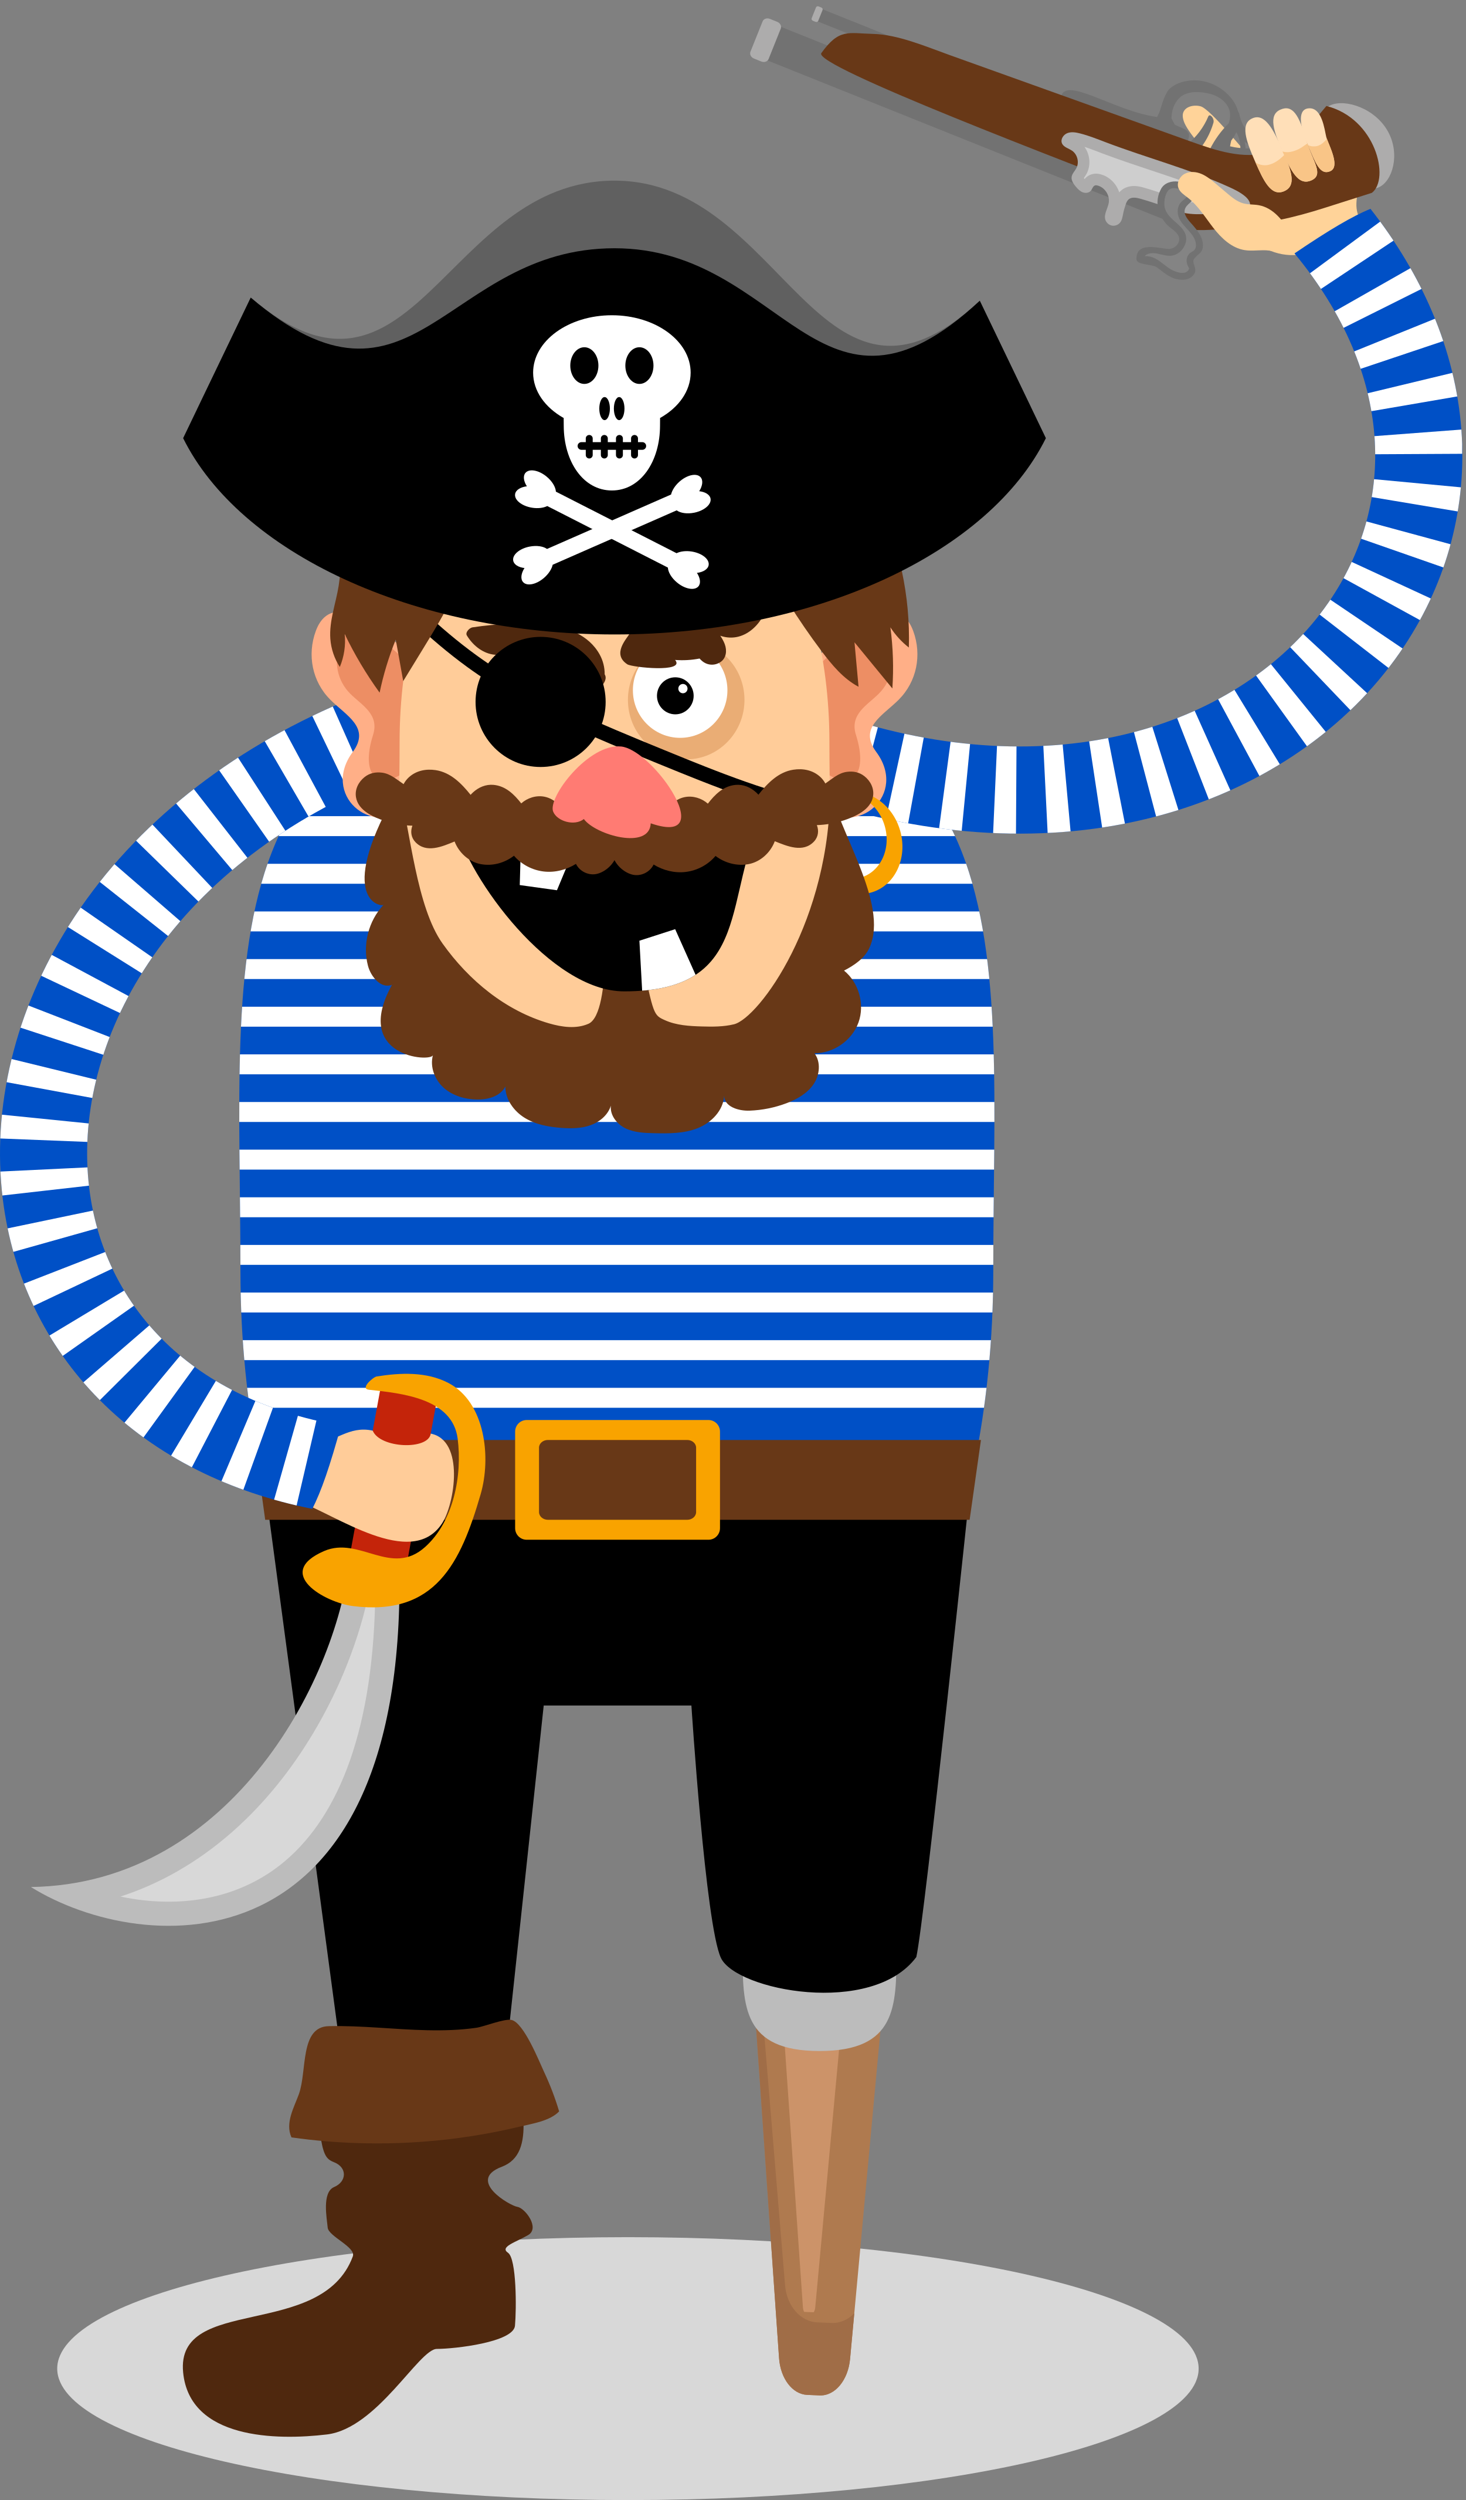 <svg viewBox="0 0 392.987 669.827" xmlns="http://www.w3.org/2000/svg" xmlns:xlink="http://www.w3.org/1999/xlink"><rect x="0" y="0" width="392.987" height="669.827" fill="#808080" stroke="none"/><clipPath id="a"><path d="m524.051 2080.26h1438.469c25.81 124.09 39.46 257.6 39.46 396.68 0 658.06 84.3 1191.52-758.69 1191.52-842.997 0-758.696-533.46-758.696-1191.52 0-139.08 13.648-272.59 39.457-396.68z"/></clipPath><clipPath id="b"><path d="m629.371 1996.73c-83.18 16.7-160.562 42.74-230.387 77.55-75.304 37.54-142.011 85.32-198.277 142.03-108.426 109.29-175.879 249.14-195.07 404.43-11.34 91.76-5.551 186.01 17.199 280.13 22.98 95.07 62.676 187.33 117.973 274.21 117.836 185.13 301.07 336.59 529.89 438 44.332 19.64 96.199-.37 115.848-44.7 19.648-44.33-.363-96.2-44.695-115.85-197.09-87.35-353.7-215.9-452.899-371.74-44.89-70.53-77-144.95-95.426-221.18-17.765-73.5-22.347-146.62-13.609-217.33 14.375-116.34 64.672-220.87 145.449-302.28 42.731-43.07 93.856-79.59 151.961-108.56 62.356-31.08 133.059-53.6 210.145-66.94-22.313-81.23-40.051-132.92-58.102-167.77z"/></clipPath><clipPath id="c"><path d="m0 0h2947v5024h-2947z"/></clipPath><clipPath id="d"><path d="m2762.27 4615.6c52.38-66.74 94.29-136.81 124.76-208.63 32.86-77.46 52.53-157.13 58.46-236.79 11.43-153.52-28.15-303.66-114.45-434.19-51-77.12-116.63-145.01-195.07-201.78-79.24-57.35-169.35-101.7-267.83-131.82-209.85-64.18-447.55-60.28-687.38 11.28-46.47 13.87-72.9 62.78-59.04 109.25 13.87 46.47 62.78 72.9 109.25 59.03 206.58-61.64 409.15-65.66 585.81-11.63 79.95 24.45 152.7 60.17 216.23 106.15 61.26 44.33 112.25 96.94 151.54 156.37 64.66 97.79 94.33 209.93 85.81 324.3-4.5 60.5-19.64 121.48-44.99 181.25-27.21 64.14-66.33 127.2-116.27 187.41 69.74 47.26 116.8 75.03 153.17 89.8z"/></clipPath><clipPath id="e"><path d="m917.348 3375.97c68.414-31.23 459.822-99.59 624.222 23.17-88.16-162.06-17.32-359.99-283.77-359.92-147.27.05-313.323 226.45-340.452 336.75z"/></clipPath><g transform="matrix(.133 0 0 -.133 0 669.827)"><path d="m2415.91 264.809c0-146.25-515-264.809-1150.29-264.809-635.292 0-1150.296 118.559-1150.296 264.809 0 146.242 515.004 264.8 1150.296 264.8 635.29 0 1150.29-118.558 1150.29-264.8" fill="#d8d8d8"/><path d="m1652.15 210.859-25.31 1.051c-29.59 1.219-53.77 32.852-56.63 74.102l-61.38 883.638c-3.48 50.09 25.46 93.42 61.39 91.93l167.89-6.92c34.8-1.44 60.91-44.39 56.43-92.83l-81.21-877.76c-3.95-42.711-30.5-74.468-61.18-73.211" fill="#af7a4f"/><path d="m1676.02 356.809-28.84 1.191c-33.72 1.391-61.39 33.172-64.82 74.441l-65.45 787.859c-6.23-14.7-9.36-32.22-8.08-50.65l61.38-883.638c2.86-41.25 27.04-72.883 56.63-74.102l25.31-1.051c30.68-1.257 57.23 30.5 61.18 73.211l8.54 92.27c-12.4-12.84-28.53-20.25-45.85-19.531" fill="#a06d47"/><path d="m1564.32 1226.41 152.07-6.27c1.27-2.07 3.1-7 2.45-13.96l-75.67-817.918c-.49-5.313-2.13-8.512-3.15-9.942l-19.18.789c-.87 1.403-2.19 4.403-2.52 9.172l-57.19 823.409c-.52 7.5 1.71 12.65 3.19 14.72z" fill="#cc9369"/><path d="m1651.79 904.59c-155.06 0-155.06 89.648-155.06 200.23v4.05c0 110.58 34.93 200.23 78 200.23h154.12c43.08 0 78.01-89.65 78.01-200.23v-4.05c0-110.582 0-200.23-155.07-200.23" fill="#bcbcbc"/><path d="m1271.34 2055.12h-738.988l150.496-1123.44h341.082l71.95 668.98h297.69s28.54-442.98 59.53-508.6c30.99-65.63 304.44-118.501 393.76 1.82 16.41 71.09 110.24 961.24 110.24 961.24z"/><path d="m627.34 926.129c187.558-8.75 317.828-17.5 404.76 5.551 16.71-124.571 51.5-232.95-20.64-260.211-72.132-27.258 16.09-78.449 31.44-80.821 15.35-2.367 46.05-42.656 21.49-56.886-24.56-14.223-57.99-23.703-40.5-35.551 17.48-11.852 17.13-113.813 14.07-147-3.07-33.18-121.335-46.68-157.394-46.68-36.058 0-120.293-160.16-221.714-172.332-101.422-12.16-276.586-9.777-289.731 124.93-15.332 157.121 279.113 64.633 341.988 233.691 6.965 18.731-49.117 40.301-50.648 58.078-1.535 17.774-12.195 71.114 13.086 81.774 25.281 10.668 26.902 39.109 0 49.777-26.902 10.672-27.313 23.653-46.207 245.68" fill="#4f280e"/><path d="m1030.75 967.262c24.96-5.211 56.23-84.332 65.61-104.282 12.21-25.949 22.46-52.699 30.6-79.988-18.6-19.601-54.98-24.844-80.16-30.871-126.491-30.269-258.542-40.242-388.624-29.449-23.66 1.957-47.231 4.609-70.707 7.949-13.153 28.899 5.125 60.149 14.82 86.789 17.063 46.86 1.477 135.942 60.305 137.289 66.281 1.531 132.179-6.769 198.367-8.187 33.102-.723 66.367.238 99.144 4.929 15.098 2.161 56.565 18.77 70.645 15.821 2.92-.614-2.27.476 0 0" fill="#683817"/><path d="m524.051 2080.26h1438.469c25.81 124.09 39.46 257.6 39.46 396.68 0 658.06 84.3 1191.52-758.69 1191.52-842.997 0-758.696-533.46-758.696-1191.52 0-139.08 13.648-272.59 39.457-396.68" fill="#0050c6"/><g clip-path="url(#a)" fill="#fff"><path d="m2086.62 2200.39h-1688.561v40.18h1688.561z"/><path d="m2086.62 2296.36h-1688.561v40.18h1688.561z"/><path d="m2086.62 2392.32h-1688.561v40.18h1688.561z"/><path d="m2086.62 2488.29h-1688.561v40.17h1688.561z"/><path d="m2086.62 2584.25h-1688.561v40.18h1688.561z"/><path d="m2086.62 2680.21h-1688.561v40.18h1688.561z"/><path d="m2086.62 2776.18h-1688.561v40.18h1688.561z"/><path d="m2086.62 2872.14h-1688.561v40.18h1688.561z"/><path d="m2086.62 2968.11h-1688.561v40.18h1688.561z"/><path d="m2086.62 3064.07h-1688.561v40.18h1688.561z"/><path d="m2086.62 3160.04h-1688.561v40.18h1688.561z"/><path d="m2086.62 3256h-1688.561v40.18h1688.561z"/><path d="m2086.62 3351.96h-1688.561v40.18h1688.561z"/><path d="m2086.62 3447.93h-1688.561v40.18h1688.561z"/><path d="m2086.62 3543.89h-1688.561v40.18h1688.561z"/></g><path d="m1954.35 1974.73h-1419.838l-22.211 160.78h1464.849z" fill="#683817"/><path d="m1427.88 1934.52h-366.31c-12.87 0-23.3 10.43-23.3 23.3v194.63c0 12.86 10.43 23.3 23.3 23.3h366.31c12.87 0 23.3-10.44 23.3-23.3v-194.63c0-12.87-10.43-23.3-23.3-23.3" fill="#f9a300"/><path d="m1385.18 1974.75h-280.91c-9.86 0-17.86 6.95-17.86 15.53v129.71c0 8.57 8 15.52 17.86 15.52h280.91c9.86 0 17.86-6.95 17.86-15.52v-129.71c0-8.58-8-15.53-17.86-15.53" fill="#683817"/><path d="m879.758 2211.59c1.211 6.61-3.164 12.95-9.774 14.16l-90.23 16.56c-6.613 1.21-12.953-3.16-14.164-9.77l-62.594-341.07c-1.215-6.61 3.16-12.95 9.77-14.16l90.234-16.56c6.609-1.22 12.949 3.16 14.164 9.77z" fill="#c4240a"/><path d="m62.285 1234.96c410.16 6.15 621.332 430.72 643.09 666.9 44.793-14.75 54.348-17.14 99.672-30.16 10.699-808.3-513.317-778.99-742.762-636.74" fill="#bcbcbc"/><path d="m254.734 1213.37c-4.007.73-8.015 1.52-12.015 2.36 39.328 12.75 77.433 29.61 114.129 50.53 78.437 44.72 149.418 107.26 210.961 185.89 52.55 67.15 97.769 146.21 130.765 228.65 21.41 53.48 37.27 106.93 46.836 157.41 3.582-1.05 7.227-2.11 11.082-3.22-1.008-135.1-18.137-250.96-51.027-344.81-30.477-86.96-74.563-155.23-131.031-202.92-44.082-37.22-95.903-62.08-154.02-73.89-52.191-10.6-107.937-10.6-165.68 0z" fill="#d8d8d8"/><path d="m968.824 2026.47c-40.332-138.9-91.062-246.23-257.211-225.58-56.699 7.04-160.793 66.45-58.461 110.86 71.27 30.93 135.368-53.19 203.731 8.26 57.644 51.82 74.996 144.45 65.555 218.12-10.399 81.18-111.961 91.39-178.84 98.57-18.657 2.01 8.437 25.64 15.601 26.78 47.672 7.59 100.504 10 144.68-13.13 74.711-39.12 86.246-150.52 64.945-223.88-1.883-6.49 10.949 37.72 0 0" fill="#f9a300"/><path d="m890.809 1967.23c-61.672-94.2-216.809 19.75-288.743 44.15 19.528 34.38 35.036 87.25 45.75 124.62 25.164-7.45 54.977 29.42 103.411 18.29 14.921-35.98 112.574-39.53 116.921-5.95 68.844-13.52 48.54-141.59 22.661-181.11" fill="#fc9"/><path d="m629.371 1996.73c-83.18 16.7-160.562 42.74-230.387 77.55-75.304 37.54-142.011 85.32-198.277 142.03-108.426 109.29-175.879 249.14-195.07 404.43-11.34 91.76-5.551 186.01 17.199 280.13 22.98 95.07 62.676 187.33 117.973 274.21 117.836 185.13 301.07 336.59 529.89 438 44.332 19.64 96.199-.37 115.848-44.7 19.648-44.33-.363-96.2-44.695-115.85-197.09-87.35-353.7-215.9-452.899-371.74-44.89-70.53-77-144.95-95.426-221.18-17.765-73.5-22.347-146.62-13.609-217.33 14.375-116.34 64.672-220.87 145.449-302.28 42.731-43.07 93.856-79.59 151.961-108.56 62.356-31.08 133.059-53.6 210.145-66.94-22.313-81.23-40.051-132.92-58.102-167.77" fill="#0050c6"/><g clip-path="url(#b)" fill="#fff"><path d="m656.773 3644.5 99.004-223.39s-8.824-4.08-17.648-8.16c-4.418-2.03-8.832-4.07-12.145-5.59-1.656-.76-3.035-1.4-4-1.84-.964-.45-1.5-.73-1.5-.73l-105.925 220.19s.648.34 1.8.87c1.157.54 2.805 1.3 4.782 2.22 3.957 1.82 9.234 4.26 14.511 6.7 10.563 4.86 21.121 9.73 21.121 9.73"/><path d="m557.199 3595.65 115.68-215.23s-8.504-4.58-17.012-9.16c-8.336-4.83-16.672-9.67-16.672-9.67l-122.84 211.22s10.141 5.86 20.282 11.73c10.281 5.55 20.562 11.11 20.562 11.11"/><path d="m461.063 3538.99 132.839-205.08s-7.964-5.31-15.929-10.63c-3.977-2.67-8-5.27-10.942-7.32-2.91-2.08-4.851-3.47-4.851-3.47l-140.16 200.14s2.406 1.72 6.007 4.28c3.629 2.53 8.551 5.75 13.442 9.03 9.797 6.53 19.594 13.05 19.594 13.05"/><path d="m369.539 3473.85 150.305-192.65s-1.895-1.44-4.735-3.61c-2.781-2.22-6.425-5.25-10.105-8.25-7.348-6-14.695-12-14.695-12l-157.633 186.69s9.176 7.52 18.347 15.03c4.598 3.74 9.172 7.52 12.649 10.29 3.519 2.7 5.867 4.5 5.867 4.5"/><path d="m283.727 3400.18 167.726-177.68s-1.723-1.61-4.308-4.02c-1.29-1.21-2.793-2.62-4.407-4.13-1.554-1.57-3.215-3.23-4.871-4.9-6.648-6.65-13.293-13.3-13.293-13.3l-174.929 170.6s8.441 8.45 16.882 16.91c2.114 2.11 4.227 4.22 6.207 6.2 2.036 1.91 3.934 3.7 5.559 5.23 3.262 3.06 5.434 5.09 5.434 5.09"/><path d="m204.902 3318 184.711-159.96s-1.535-1.76-3.84-4.4c-1.152-1.32-2.5-2.86-3.941-4.51-1.406-1.67-2.844-3.5-4.316-5.3-5.875-7.23-11.746-14.46-11.746-14.46l-191.594 151.64s7.582 9.34 15.164 18.68c1.906 2.33 3.781 4.69 5.598 6.84 1.843 2.12 3.566 4.11 5.042 5.81 2.954 3.39 4.922 5.66 4.922 5.66"/><path d="m134.512 3227.44 200.777-139.26s-1.332-1.89-3.328-4.73c-2.066-2.8-4.516-6.71-7.035-10.57-5.035-7.73-10.071-15.47-10.071-15.47l-207.113 129.65s6.602 10.17 13.199 20.33c3.313 5.08 6.579 10.19 9.235 13.86 2.601 3.71 4.336 6.19 4.336 6.19"/><path d="m74.082 3128.93 215.363-115.42s-.277-.5-.765-1.38c-.477-.88-1.215-2.11-1.957-3.66-1.543-3.06-3.598-7.14-5.657-11.22-2.066-4.07-4.132-8.14-5.683-11.2-1.422-3.11-2.367-5.18-2.367-5.18l-220.899 104.44s1.285 2.78 3.211 6.95c2.062 4.09 4.809 9.54 7.555 14.99 2.758 5.45 5.519 10.89 7.59 14.97 1.012 2.06 1.969 3.7 2.598 4.88.644 1.16 1.012 1.83 1.012 1.83"/><path d="m25.355 3023.12 227.816-88.34s-3.164-8.47-6.328-16.95c-.399-1.06-.797-2.11-1.188-3.16-.347-1.05-.683-2.09-1.015-3.09-.661-2.01-1.274-3.88-1.801-5.49-1.063-3.21-1.77-5.35-1.77-5.35l-232.23 75.98s.969 2.93 2.422 7.32c.727 2.2 1.578 4.76 2.492 7.5.453 1.37.93 2.79 1.406 4.23.527 1.42 1.062 2.86 1.594 4.3 4.301 11.53 8.602 23.05 8.602 23.05"/><path d="m-9.914 2911.06 237.359-57.99s-.539-2.17-1.351-5.43c-.383-1.63-.942-3.52-1.344-5.57-.418-2.05-.867-4.23-1.312-6.42-.907-4.36-1.813-8.73-2.493-12-.347-1.64-.632-3-.836-3.96-.16-.95-.25-1.5-.25-1.5l-240.289 44.31s.129.77.363 2.12c.27 1.33.66 3.23 1.129 5.51.941 4.57 2.203 10.65 3.461 16.74.633 3.04 1.27 6.08 1.867 8.94.582 2.85 1.305 5.46 1.836 7.73 1.117 4.51 1.859 7.52 1.859 7.52"/><path d="m-30.141 2794.26 243.11-24.54s-.75-8.78-1.504-17.57c-.086-1.09-.215-2.19-.274-3.27-.043-1.08-.086-2.14-.128-3.17-.09-2.06-.172-3.98-.243-5.63-.148-3.29-.246-5.48-.246-5.48l-244.156 9.61s.141 3.14.351 7.84c.109 2.36.234 5.1.371 8.04.07 1.47.145 2.99.219 4.54.086 1.54.242 3.1.363 4.66 1.07 12.48 2.137 24.97 2.137 24.97"/><path d="m-33.328 2674.62 244.062 11.7s.075-2.18.184-5.45c.266-3.24.613-7.57.965-11.9.371-4.32.605-8.67.976-11.9.407-3.22.672-5.36.672-5.36l-242.785-27.56s-.375 3.15-.941 7.87c-.527 4.73-.945 11.04-1.477 17.35-.488 6.32-.977 12.63-1.344 17.36-.188 4.74-.312 7.89-.312 7.89"/><path d="m-18.105 2554.8 239.2 49.88s.441-2.1 1.101-5.25c.328-1.58.707-3.42 1.118-5.39.402-1.98 1.019-4.03 1.535-6.11 1.062-4.15 2.129-8.3 2.925-11.41.391-1.56.719-2.86.95-3.76.215-.92.386-1.42.386-1.42l-235.211-66.18s-.246.76-.586 2.12c-.348 1.35-.852 3.29-1.453 5.6-1.191 4.65-2.777 10.84-4.367 17.03-.762 3.1-1.629 6.18-2.25 9.1-.621 2.93-1.203 5.65-1.699 7.99-.988 4.68-1.649 7.8-1.649 7.8"/><path d="m16.41 2438.07 227.703 88.62s3.184-7.88 6.367-15.77c3.543-7.72 7.083-15.43 7.083-15.43l-220.813-104.62s-5.344 11.7-10.684 23.39c-4.828 11.9-9.656 23.81-9.656 23.81"/><path d="m70.25 2328.21 209.363 125.98s.246-.46.731-1.25c.504-.78 1.219-1.9 2.082-3.23 1.707-2.68 3.984-6.26 6.265-9.83 1.133-1.79 2.27-3.58 3.332-5.25 1.153-1.62 2.227-3.13 3.149-4.43 1.836-2.6 3.058-4.33 3.058-4.33l-199.765-140.71s-1.848 2.63-4.621 6.58c-1.387 1.98-3 4.29-4.727 6.76-1.66 2.51-3.379 5.24-5.117 7.94-3.457 5.43-6.914 10.86-9.508 14.94-1.289 2.04-2.367 3.74-3.117 4.93-.734 1.2-1.125 1.9-1.125 1.9"/><path d="m142.141 2229.23 184.941 159.69s1.375-1.63 3.438-4.06c.515-.61 1.074-1.27 1.664-1.97.613-.68 1.289-1.37 1.968-2.1 1.371-1.46 2.832-3.01 4.293-4.56 2.91-3.12 5.817-6.24 8-8.58 1.063-1.19 2.039-2.11 2.715-2.76s1.059-1.02 1.059-1.02l-173.274-172.28s-.57.56-1.57 1.54c-1 .97-2.437 2.36-4.066 4.13-3.289 3.51-7.672 8.18-12.059 12.86-2.184 2.34-4.367 4.68-6.418 6.88-1.019 1.1-2.004 2.17-2.941 3.18-.899 1.05-1.746 2.04-2.532 2.95-3.129 3.66-5.218 6.1-5.218 6.1"/><path d="m228.977 2144.05 156.234 187.87s6.703-5.44 13.402-10.88c3.426-2.65 6.985-5.15 9.582-7.1 2.618-1.93 4.364-3.22 4.364-3.22l-143.469-197.79s-2.551 1.88-6.375 4.7c-3.809 2.84-8.949 6.54-13.969 10.42-9.883 8-19.769 16-19.769 16"/><path d="m327.215 2074.58 125.609 209.59s1.871-1.15 4.68-2.86c2.746-1.81 6.711-3.81 10.562-5.96 3.872-2.13 7.743-4.26 10.645-5.86 1.449-.8 2.656-1.47 3.5-1.94.418-.24.769-.4 1-.52.234-.11.359-.17.359-.17l-112.691-216.81s-.176.09-.5.25c-.328.16-.809.39-1.406.73-1.203.66-2.918 1.59-4.977 2.72-4.109 2.26-9.594 5.27-15.078 8.28-5.465 3.05-10.992 5.95-14.984 8.48-4.032 2.44-6.719 4.07-6.719 4.07"/><path d="m432.965 2020.9 95.242 225.02s.512-.23 1.406-.63c.879-.43 2.207-.92 3.782-1.53 3.148-1.24 7.347-2.89 11.546-4.54 4.2-1.66 8.395-3.32 11.539-4.57 3.223-1.11 5.375-1.85 5.375-1.85l-83-229.81s-2.894 1.01-7.23 2.53c-4.305 1.68-10.039 3.93-15.777 6.18-5.731 2.26-11.461 4.53-15.758 6.23-2.149.85-3.942 1.54-5.176 2.11-1.238.55-1.949.86-1.949.86"/><path d="m543.078 1982.25 66.735 235.05s.542-.18 1.511-.45c.977-.25 2.371-.61 4.047-1.04 3.348-.88 7.813-2.04 12.274-3.2 4.46-1.17 8.921-2.34 12.265-3.22 3.403-.75 5.668-1.25 5.668-1.25l-55.558-237.94s-2.946.66-7.356 1.65c-4.402 1.14-10.269 2.66-16.137 4.19-5.863 1.53-11.726 3.07-16.129 4.22-2.195.58-4.027 1.06-5.308 1.4-1.281.37-2.012.59-2.012.59"/></g><path d="m2679.28 4783.73c29.57-34.7 60.69-79.44 57.85-124.94-.88-14.07-4.41-28.09-2.88-42.1 3.08-28.33 25.63-50.06 46.78-69.17-14.43-26.5-40.14-48.2-63.41-67.41-14.26 14.06-29.58 27.03-45.79 38.77-7.06 5.11-14.82 10.17-23.53 10.38-5.58.13-10.97-1.76-16.36-3.23-41.4-11.26-88.82 4.32-115.47 37.95-4.45 5.61-8.39 11.75-10.64 18.55-4.11 12.4-2.16 26.54 4.69 37.67 2.87 4.66 6.72 9.44 6.07 14.87-.49 4.13-3.49 7.45-6.35 10.46-20.52 21.66-41.04 43.32-61.56 64.98-15.76 16.63-55.78 60.12-62.82 81.92-1.62 5.03-2.73 10.46-1.43 15.59 3.47 13.76 21.78 17.83 35.48 14.11 20.15-5.46 93.2-97.02 106.47-110.57-15.44 12.81 137.18 90.62 152.9 72.17" fill="#ffd399"/><path d="m1549.26 4980.51c2.23 5.56 9.12 8.03 15.39 5.51l814.62-326.57c6.28-2.52 9.56-9.06 7.33-14.62l-19.09-47.62c-2.23-5.56-9.12-8.03-15.4-5.51l-814.61 326.57c-6.28 2.52-9.56 9.06-7.33 14.62z" fill="#727272"/><path d="m1537.05 4993.22c2.09 5.21 8.65 7.48 14.65 5.07l14.85-5.95c6-2.41 9.17-8.58 7.08-13.79l-24.48-61.08c-2.09-5.21-8.65-7.48-14.65-5.07l-14.85 5.95c-6 2.41-9.17 8.58-7.09 13.78z" fill="#adacac"/><path d="m1649.13 5016.91c.8 2 3.29 2.89 5.55 1.98l293.99-117.85c2.27-.91 3.45-3.27 2.65-5.28l-6.89-17.19c-.81-2-3.3-2.89-5.56-1.98l-293.99 117.86c-2.26.91-3.45 3.26-2.64 5.27z" fill="#727272"/><path d="m1644.72 5021.49c.76 1.88 3.12 2.7 5.29 1.83l5.36-2.14c2.16-.87 3.31-3.1 2.56-4.98l-8.84-22.04c-.76-1.88-3.12-2.7-5.29-1.84l-5.36 2.15c-2.16.87-3.31 3.1-2.55 4.98z" fill="#adacac"/><path d="m2361.15 4798.2c.47 14.91 4.51 29.31 15.68 40.48 15.7 15.7 43.53 13.53 63.14 8.27 18.94-5.08 38.03-19.69 39.26-40.56.38-6.43-.71-12.64-2.76-18.61-15.55-15.28-28.32-33.04-38.03-52.57-5.22-3.73-12.3-5.11-18.79-4.29-1.64.21-3.26.53-4.85.94 14.18 16.57 24.73 35.96 30.86 56.94 1.18 4.04-.06 8.57-2.6 11.85-.14.19-.32.38-.51.58-1.77 2.27-5.51 4.45-7.07.71-9.25-22.04-23.71-41.18-42.09-56.24-.19 7 4.73 14.73 2.46 21.66-1.9 5.77-8.05 8.82-13.61 11.27-4.68 2.05-9.36 4.09-14.03 6.14-2.59 4.32-5.05 8.83-7.06 13.43zm130.69-28.28c5.68-9.74 8.28-20.72 8.19-31.84-7.99.78-14.91 2.04-20.82 3.46.64 3.85 1.42 7.67 2.34 11.48 4.11 5.28 7.63 10.92 10.29 16.9zm19.06-20.96c6.09-5.04 12.9-8.7 20.11-11.36-7.38-.45-14.17-.49-20.43-.24-.28 4.55-.89 9.07-1.86 13.53.71-.65 1.42-1.3 2.18-1.93zm-372.65 91.25c76.77-48.16 290.32-197.75 457.04-115.57.65 9.91-22.45 22.65-25.14 22.75-9.57.33-19.15 1.06-28.38 3.02-22.1 10.38-38.73 30.08-43.49 54.76-.36 1.83-1.28 4.34-2.72 6.25-6.72 26.22-30.61 47.42-54.98 56.89-24.86 9.67-57.27 8.45-79.33-7.59-4.65-3.39-7.84-7.54-10.12-12.18-1.02-1.71-1.89-3.44-2.65-5.19-2.27-4.63-4.09-9.55-5.66-14.5-2.96-9.33-5.58-19.74-10.82-28.2-86.65 11.56-185.38 84.3-193.75 39.56" fill="#727272"/><path d="m2683.6 4710.03c-29.78 44.06-32.97 93.93-7.13 111.4 25.85 17.48 86.49 1.78 116.27-42.28 29.79-44.05 17.42-99.79-8.42-117.26-25.85-17.47-70.94 4.08-100.72 48.14" fill="#adacac"/><path d="m2765.15 4647.87c-31.8-10.11-63.6-20.22-95.4-30.33-30.15-9.59-60.61-18.11-91.67-24.39-212.06-42.8-251.88-12.69-229.48 39.28-200.67 78.21-711.3 271.57-693.17 296.87 35.93 50.18 54.17 39.91 104.26 38.68 50.09-1.22 106.22-25.35 153.46-42.28 162.19-58.12 324.38-116.25 486.56-174.37 51.01-18.28 106.3-36.76 158.11-21.72 48.49 14.09 83.51 54.62 115.63 93.19 99.9-25.28 128.27-146.74 91.7-174.93" fill="#683817"/><path d="m2212.5 4662.5c14.45-3.93 24.62-19.64 22.3-34.44-1.85-11.78-10.48-23.16-6.89-34.53 1.86-5.89 7.13-10.56 13.2-11.7 6.07-1.13 12.68 1.32 16.54 6.14 3.91 4.89 4.85 11.42 6.06 17.56 1.29 6.5 3.05 12.9 5.25 19.15 1.23 3.49 2.69 7.06 5.4 9.59 6.18 5.75 15.98 3.97 24.1 1.68 16.1-4.56 32.02-9.74 47.72-15.53 13.23-4.88 26.38-10.21 40.2-13 31.45-6.35 64 .84 96.03-.92 7.44-.41 15.04-1.29 22.25.6 7.2 1.9 14.08 7.39 14.95 14.79.91 7.72-4.76 14.64-10.79 19.56-9.54 7.78-20.75 13.21-31.97 18.3-79.69 36.11-164.86 58.39-246.67 89.39-17.63 6.68-35.15 13.78-53.42 18.41-8.39 2.13-17.45 3.68-25.51.55-8.07-3.14-14.21-12.64-10.79-20.58 3.37-7.82 13.21-9.95 20.25-14.75 11.05-7.54 14.99-23.85 8.59-35.6-3.11-5.71-8.34-10.53-9.33-16.96-1.11-7.16 3.41-13.89 8.02-19.47 3.9-4.71 8.23-9.36 13.89-11.67 5.65-2.32 12.95-1.64 16.83 3.08 2.93 3.57 3.99 9.24 8.4 10.61 1.74.54 3.63.22 5.39-.26" fill="#adacac"/><path d="m2186.05 4675.65s-.01.01-.01.01c-.64.78-1.15 1.43-1.56 1.98.1.15.2.28.29.42 1.51 2.12 3.38 4.77 5.09 7.91 9.4 17.26 7.18 39.03-4.09 54.56 9.34-3.05 18.72-6.64 28.46-10.37 2.55-.98 5.1-1.95 7.65-2.92 32.01-12.13 64.83-23.04 96.57-33.59 37.78-12.56 76.83-25.55 114.02-40.45 12.15-4.88 23.83-9.85 34.71-14.78 5.8-2.63 11.76-5.41 17.22-8.58-.23.01-.47.02-.7.04-14.06.77-27.77 0-41.02-.74-18.35-1.03-35.69-2-51.66 1.23-9.96 2.01-20.07 5.79-30.77 9.8-1.99.74-3.98 1.49-5.97 2.22-16.2 5.97-32.84 11.38-49.45 16.09-7.36 2.08-29.78 8.42-46.42-7.07-.91-.85-1.75-1.72-2.53-2.6-4.95 15.2-16.44 28.32-31.67 34.42-1.82.73-3.69 1.35-5.56 1.86-2.44.67-9.89 2.7-18.49.03-6.47-2.01-10.98-5.77-14.11-9.47z" fill="#cecece"/><path d="m2290.53 4514.14c-.97 36.69 45.23 21.57 64.47 20.74 10.91-.47 22.23 9.02 21.83 20.56-.4 11.77-16.74 19.97-23.96 27.43-19.33 20-26.62 47.62-12.58 73.13 13.22 24.03 58.58 17.49 65.36-9.2 3.98-15.66-10.13-17.91-16.11-28.87-7.14-13.09 6.85-26.33 14.47-35.06 10.04-11.51 20.67-24.87 20.54-41.02-.13-15.76-10.38-16.67-17.79-27-6.03-8.41 8.09-19.24-.19-31.05-8.31-11.87-23.09-12.58-35.97-9.49-15.79 3.78-26.21 14.54-39.03 23.53-9.55 6.69-40.72 4.22-41.04 16.3" fill="#727272"/><path d="m2367.48 4490c-21.76 8.73-34.13 31.52-60.36 30.32 1.63 1.86 3.91 3.47 6.45 4.38 17.48 6.32 34.94-7.93 52.81-2.4 9.6 2.98 17.57 10.5 21.87 20.64 1.91 4.51 2.77 8.76 2.62 12.99-1 28.98-42.65 36.91-44.05 68.15-.42 9.38 2.14 25.38 10.81 31.03 8.91 5.8 27.6-.72 33.24-9.14 1.54-2.3 1.67-5.04 1.08-5.91-4.05-6.04-11.01-8.56-14.74-15.4-4.28-7.84-4.64-17.66-1-26.93 7.78-19.82 34.48-32.85 34.29-55.77-.04-4.93-2.32-9.62-5.56-11.39-3.85-2.11-6.89-3.77-9.59-7.53-4.41-6.14-4.87-14.49-1.25-22.34.86-1.7 1.75-3.39 2.66-5.06-.03-.16-.08-.37-.16-.65-.99-3.34-3.87-6.34-7.17-7.45-6.68-2.26-15.67-.06-21.95 2.46z" fill="#848484"/><path d="m2673.05 4760.81c3.36-13.45 29.74-59.92 8.19-69.35-21.54-9.44-30.32 18.88-45.37 53.27-15.06 34.38-21.62 69.49-.13 73.09 28.93 4.84 33.96-43.55 37.31-57.01" fill="#ffdfb8"/><path d="m2633.02 4753.71c11.9-41.28 36.7-69.12 10.01-80.81-26.68-11.68-41.31 19.94-58.54 59.3s-28.6 72.41-3.86 83.23c24.73 10.83 37.66-10.67 52.39-61.72" fill="#ffdfb8"/><path d="m2583.64 4736.54c17.74-40.51 31.47-73.64 4.78-85.32-26.68-11.68-41.71 20.87-59.45 61.39-17.74 40.51-29.52 74.5-4.78 85.32 24.73 10.83 41.71-20.87 59.45-61.39" fill="#ffdfb8"/><path d="m2649.01 4741.41c-4.68-.32-9.12.73-12.98 2.95 14.95-34.22 23.75-62.3 45.21-52.9 19.65 8.6-.57 48.02-6.82 65.09-6.87-8.28-15.38-15.36-25.41-15.14" fill="#f9c587"/><path d="m2584.93 4731.19c17.04-38.88 31.64-69.87 58.1-58.29 25.24 11.05 4.44 36.56-7.97 74.21-3.05-1.97-6.19-3.91-9.08-6.12-10.76-7.71-28.18-14.32-41.05-9.8" fill="#f9c587"/><path d="m2555.21 4703.88c-8.16-1.45-17.52.32-24.71 5.23 17.09-38.86 32.01-69.24 57.92-57.89 23.99 10.5 15.32 38.34.43 73.3-9.56-9.75-20.15-17.95-33.64-20.64" fill="#f9c587"/><path d="m2505.89 4626.66c10.13-2.77 20.9-1.87 31.24-3.75 29.43-5.32 50.26-31.68 64.04-58.22 4.12-7.94 7.91-17.37 4.24-25.53-3.55-7.89-13.03-11.5-21.69-11.5-8.66-.01-17.06 2.74-25.65 3.86-16.37 2.13-33.14-1.68-49.44.93-26.24 4.19-47.06 24.16-63.35 45.15-16.3 20.99-30.33 44.37-51.37 60.6-7.16 5.53-15.49 10.69-18.68 19.16-4.1 10.89 2.66 23.81 13.04 29.07 10.37 5.25 23.09 3.96 33.76-.66 10.68-4.62 19.73-12.22 28.62-19.73 7.55-6.37 15.1-12.74 22.65-19.12 9.86-8.31 20.14-16.87 32.59-20.26" fill="#ffd399"/><path d="m2762.27 4615.6c52.38-66.74 94.29-136.81 124.76-208.63 32.86-77.46 52.53-157.13 58.46-236.79 11.43-153.52-28.15-303.66-114.45-434.19-51-77.12-116.63-145.01-195.07-201.78-79.24-57.35-169.35-101.7-267.83-131.82-209.85-64.18-447.55-60.28-687.38 11.28-46.47 13.87-72.9 62.78-59.04 109.25 13.87 46.47 62.78 72.9 109.25 59.03 206.58-61.64 409.15-65.66 585.81-11.63 79.95 24.45 152.7 60.17 216.23 106.15 61.26 44.33 112.25 96.94 151.54 156.37 64.66 97.79 94.33 209.93 85.81 324.3-4.5 60.5-19.64 121.48-44.99 181.25-27.21 64.14-66.33 127.2-116.27 187.41 69.74 47.26 116.8 75.03 153.17 89.8" fill="#0050c6"/><g clip-path="url(#c)"><g clip-path="url(#d)" fill="#fff"><path d="m1670.93 3380.74 69.86 234.14s9.36-2.63 18.72-5.26c4.68-1.32 9.36-2.65 12.86-3.64 1.76-.5 3.22-.91 4.24-1.2 1.03-.29 1.62-.42 1.62-.42l-62.53-236.21s-.71.17-1.94.51c-1.22.34-2.97.83-5.07 1.42-4.19 1.18-9.79 2.76-15.39 4.33-11.18 3.17-22.37 6.33-22.37 6.33"/><path d="m1778.37 3353.19 51.88 238.77s9.44-2.04 18.88-4.09c9.48-1.74 18.95-3.48 18.95-3.48l-43.83-240.38s-11.52 2.13-23.04 4.26c-11.42 2.46-22.84 4.92-22.84 4.92"/><path d="m1888.26 3333.8 32.24 242.2s9.51-1.13 19.02-2.26c4.75-.56 9.51-1.19 13.07-1.54 3.57-.31 5.95-.51 5.95-.51l-23.48-243.22s-2.94.26-7.35.65c-4.4.44-10.23 1.19-16.08 1.87-11.69 1.4-23.37 2.81-23.37 2.81"/><path d="m2000.15 3323.86 10.9 244.1s2.38-.13 5.94-.33c3.56-.12 8.3-.18 13.04-.29 9.49-.21 18.98-.42 18.98-.42l-1.46-244.34s-11.86.25-23.71.5c-5.93.14-11.86.24-16.3.39-4.43.24-7.39.39-7.39.39"/><path d="m2113.25 3324.11-12.07 244.05s2.35.1 5.89.26c1.76.08 3.82.17 6.03.27 2.2.18 4.54.37 6.88.56 9.37.74 18.75 1.47 18.75 1.47l22.15-243.33s-11.91-.94-23.82-1.89c-2.98-.23-5.95-.46-8.75-.67-2.79-.14-5.39-.27-7.62-.37-4.47-.21-7.44-.35-7.44-.35"/><path d="m2226.57 3335.39-36.5 241.6s2.31.34 5.77.85c1.74.25 3.76.55 5.93.86 2.15.36 4.44.82 6.73 1.23 9.16 1.68 18.32 3.37 18.32 3.37l47.14-239.76s-11.84-2.18-23.67-4.35c-2.96-.53-5.92-1.1-8.7-1.56-2.78-.42-5.38-.81-7.6-1.14-4.46-.66-7.42-1.1-7.42-1.1"/><path d="m2338.91 3358.5-62.16 236.3s2.24.58 5.6 1.44c3.39.78 7.79 2.16 12.22 3.46 8.85 2.61 17.7 5.22 17.7 5.22l73.22-233.12s-11.62-3.44-23.24-6.88c-5.81-1.7-11.62-3.47-16.02-4.53-4.39-1.13-7.32-1.89-7.32-1.89"/><path d="m2448.85 3394.12-88.74 227.67s.54.2 1.48.55c.93.36 2.3.81 3.86 1.5 3.16 1.33 7.38 3.09 11.59 4.86 4.22 1.75 8.44 3.51 11.6 4.83 3.1 1.43 5.17 2.39 5.17 2.39l100.07-222.91s-2.78-1.27-6.95-3.19c-4.22-1.77-9.85-4.13-15.48-6.49-5.64-2.35-11.27-4.69-15.5-6.45-2.11-.91-3.9-1.54-5.14-2.02-1.25-.47-1.96-.74-1.96-.74"/><path d="m2554.63 3442.91-115.79 215.16s7.91 4.39 15.82 8.77c.99.55 1.98 1.1 2.95 1.63.95.58 1.88 1.15 2.78 1.7 1.81 1.1 3.5 2.12 4.94 3 2.89 1.75 4.82 2.91 4.82 2.91l127.18-208.63s-2.64-1.6-6.59-3.99c-1.98-1.2-4.29-2.59-6.77-4.08-1.24-.75-2.52-1.52-3.82-2.3-1.32-.74-2.66-1.49-4-2.24-10.76-5.97-21.52-11.93-21.52-11.93"/><path d="m2654.25 3505.19-142.77 198.29s1.82 1.3 4.55 3.24c1.36 1 3.01 2.07 4.64 3.37 1.65 1.28 3.41 2.65 5.17 4.02 3.52 2.73 7.05 5.46 9.69 7.51 1.33 1.02 2.43 1.87 3.21 2.46.74.63 1.17.98 1.17.98l153.88-189.8s-.6-.49-1.65-1.36c-1.07-.84-2.6-2.03-4.44-3.46-3.69-2.86-8.6-6.67-13.51-10.48-2.46-1.9-4.92-3.8-7.22-5.58-2.3-1.79-4.55-3.31-6.42-4.68-3.78-2.71-6.3-4.51-6.3-4.51"/><path d="m2745.51 3580.84-168.88 176.59s6.28 6.19 12.56 12.38c.78.78 1.59 1.53 2.33 2.31.74.8 1.46 1.58 2.16 2.33 1.41 1.51 2.72 2.91 3.84 4.12 2.25 2.4 3.75 4.01 3.75 4.01l179.37-165.93s-2.15-2.29-5.36-5.73c-1.62-1.72-3.5-3.73-5.51-5.87-1.01-1.08-2.05-2.18-3.11-3.31-1.07-1.12-2.2-2.2-3.31-3.31-8.92-8.79-17.84-17.59-17.84-17.59"/><path d="m2825.66 3669.72-193.15 149.66s1.36 1.71 3.4 4.26c1.91 2.64 4.46 6.16 7 9.68 2.53 3.53 5.17 6.98 6.99 9.68 1.78 2.71 2.97 4.51 2.97 4.51l202.48-136.77s-1.76-2.64-4.4-6.6c-2.67-3.94-6.45-9.01-10.15-14.15-3.73-5.12-7.46-10.24-10.26-14.07-2.93-3.72-4.88-6.2-4.88-6.2"/><path d="m2891.92 3770.7-214.25 117.48s1.04 1.88 2.58 4.71c.78 1.41 1.69 3.06 2.66 4.82.98 1.76 1.84 3.72 2.8 5.64 1.88 3.85 3.77 7.69 5.19 10.58.71 1.43 1.3 2.63 1.72 3.47.43.84.63 1.33.63 1.33l221.8-102.5s-.31-.74-.93-1.99c-.61-1.25-1.49-3.05-2.54-5.2-2.11-4.31-4.92-10.04-7.74-15.78-1.43-2.85-2.77-5.76-4.2-8.39-1.43-2.62-2.76-5.07-3.9-7.18-2.29-4.19-3.82-6.99-3.82-6.99"/><path d="m2941.53 3881.87-230.69 80.55s2.71 8.06 5.41 16.13c2.32 8.16 4.64 16.33 4.64 16.33l235.83-63.92s-3.53-12.36-7.07-24.73c-4.06-12.18-8.12-24.36-8.12-24.36"/><path d="m2971.96 4000.36-241 40.24s.11.51.26 1.43c.12.92.3 2.23.52 3.81.44 3.14 1.03 7.34 1.61 11.54.3 2.09.6 4.19.88 6.16.18 1.98.35 3.82.49 5.41.29 3.16.49 5.27.49 5.27l243.27-22.81s-.3-3.2-.76-8c-.23-2.41-.5-5.21-.79-8.21-.38-2.99-.84-6.18-1.28-9.36-.9-6.38-1.8-12.75-2.47-17.53-.34-2.39-.63-4.38-.83-5.78-.22-1.39-.39-2.17-.39-2.17"/><path d="m2981.62 4122.31-244.34-1.25s.01 2.13.02 5.32c.01.8.01 1.66.02 2.58-.03.91-.09 1.88-.14 2.88-.09 1.99-.19 4.12-.3 6.25-.18 4.26-.37 8.52-.5 11.72-.04 1.6-.18 2.93-.28 3.86-.09.93-.14 1.46-.14 1.46l243.65 18.41s.07-.8.2-2.19c.12-1.4.32-3.39.4-5.79.22-4.8.52-11.2.82-17.6.14-3.21.27-6.41.4-9.41.06-1.5.12-2.95.17-4.33.01-1.38.01-2.68.01-3.88.01-4.82.01-8.03.01-8.03"/><path d="m2970.94 4243.48-240.82-41.32s-1.56 8.49-3.12 16.98c-.89 4.23-1.97 8.45-2.68 11.62-.73 3.17-1.22 5.28-1.22 5.28l237.57 57.16s.71-3.09 1.79-7.72c1.05-4.63 2.55-10.78 3.85-17 2.32-12.5 4.63-25 4.63-25"/><path d="m2941.39 4360.11-231.65-77.73s-.68 2.09-1.7 5.22c-.92 3.15-2.63 7.25-4.16 11.39-1.56 4.14-3.12 8.27-4.28 11.37-.58 1.55-1.07 2.85-1.4 3.75-.16.46-.33.8-.43 1.05-.1.23-.16.36-.16.36l226.53 91.61s.07-.18.21-.52c.15-.33.36-.82.6-1.47.48-1.28 1.18-3.1 2.01-5.29 1.66-4.39 3.88-10.24 6.09-16.1 2.17-5.87 4.49-11.66 5.88-16.18 1.48-4.48 2.46-7.46 2.46-7.46"/><path d="m2895.87 4469.63-218.59-109.19s-.24.5-.66 1.39c-.39.89-1.08 2.13-1.88 3.62-1.59 2.99-3.71 6.97-5.83 10.95-2.11 3.99-4.22 7.98-5.8 10.97-1.73 2.94-2.89 4.9-2.89 4.9l212.41 120.78s1.54-2.64 3.85-6.62c2.17-4.07 5.07-9.51 7.98-14.95 2.88-5.44 5.77-10.88 7.93-14.97 1.08-2.04 1.99-3.73 2.56-4.97.59-1.22.92-1.91.92-1.91"/><path d="m2837.28 4570.55-203.45-135.34s-.29.49-.85 1.33c-.58.82-1.41 2-2.4 3.42-1.98 2.83-4.62 6.62-7.25 10.4-2.63 3.79-5.26 7.58-7.23 10.42-2.1 2.77-3.5 4.63-3.5 4.63l196.82 144.79s1.81-2.41 4.52-6.03c2.6-3.73 6.07-8.7 9.54-13.67 3.47-4.98 6.93-9.95 9.52-13.69 1.3-1.86 2.38-3.42 3.13-4.51.73-1.12 1.15-1.75 1.15-1.75"/></g></g><path d="m1766.27 3521.3c63.09-85.09-35.77-173.03-114.93-111.42-60.53 47.1-74.8 225.96-24.29 281.24 36.75 40.22 174.65 179.82 213.57 74.07 17.81-48.4 7.26-101.93-29.3-138.5-32.6-32.61-81.5-56.22-45.05-105.39 4.17-5.62-3.27 4.42 0 0" fill="#ffaf87"/><path d="m710.863 3521.3c-63.086-85.09 35.77-173.03 114.934-111.42 60.527 47.1 74.797 225.96 24.289 281.24-36.746 40.22-174.648 179.82-213.566 74.07-17.813-48.4-7.262-101.93 29.3-138.5 32.594-32.61 81.493-56.22 45.043-105.39-4.168-5.62 3.274 4.42 0 0" fill="#ffaf87"/><path d="m1657.26 3484.38c-43.15 33.58-53.32 161.09-17.31 200.5 26.2 28.67 124.51 128.2 152.25 52.81 12.7-34.51 5.18-72.67-20.89-98.75-23.23-23.24-59.31-41.45-46.11-83.03 26.47-83.39-11.5-115.45-67.94-71.53" fill="#ed8e64"/><path d="m819.871 3484.38c43.152 33.58 53.324 161.09 17.317 200.5-26.196 28.67-124.508 128.2-152.254 52.81-12.7-34.51-5.176-72.67 20.89-98.75 23.235-23.24 59.313-41.45 46.11-83.03-26.473-83.39 11.5-115.45 67.937-71.53" fill="#ed8e64"/><path d="m1729.66 3432.73c24.5-8.97 45.37-31.23 53.73-60.93 12.92-45.92-8.95-92.24-48.86-103.47-39.9-11.22-82.72 16.9-95.64 62.81-.96 3.44-1.73 6.87-2.31 10.3.33-9.12 1.76-18.43 4.37-27.72 15.51-55.12 66.92-88.88 114.83-75.41 47.9 13.48 74.17 69.1 58.66 124.22-11.97 42.52-45.28 72.32-81.87 77.55-10.86 1.55-14.47-3.12-2.91-7.35" fill="#f9a300"/><path d="m1671.71 3541.51c0-351.27 48.13-636.03-433.14-636.03-481.269 0-433.144 284.76-433.144 636.03 0 351.26 174.461 636.02 433.144 636.02 258.68 0 433.14-284.76 433.14-636.02" fill="#fc9"/><path d="m1500.54 3626.41c0-66.2-52.59-119.87-117.46-119.87s-117.46 53.67-117.46 119.87 52.59 119.87 117.46 119.87 117.46-53.67 117.46-119.87" fill="#eaad75"/><path d="m1210.62 3611.5c0-62.36-50.18-112.91-112.09-112.91-61.9 0-112.085 50.55-112.085 112.91 0 62.35 50.185 112.91 112.085 112.91 61.91 0 112.09-50.56 112.09-112.91" fill="#b4adb2"/><path d="m1196.86 3631.47c0-45.02-36.31-81.52-81.09-81.52-44.79 0-81.1 36.5-81.1 81.52s36.31 81.52 81.1 81.52c44.78 0 81.09-36.5 81.09-81.52" fill="#fff"/><path d="m1175.18 3634.61c0-17.54-14.09-31.76-31.47-31.76s-31.47 14.22-31.47 31.76 14.09 31.76 31.47 31.76 31.47-14.22 31.47-31.76"/><path d="m1164.69 3646.96c0-4.41-3.54-7.98-7.91-7.98-4.36 0-7.9 3.57-7.9 7.98s3.54 7.98 7.9 7.98c4.37 0 7.91-3.57 7.91-7.98" fill="#fff"/><path d="m1466.15 3645.71c0-52.88-42.65-95.76-95.25-95.76-52.61 0-95.26 42.88-95.26 95.76s42.65 95.76 95.26 95.76c52.6 0 95.25-42.88 95.25-95.76" fill="#fff"/><path d="m1398.08 3634.61c0-20.6-16.55-37.31-36.96-37.31-20.42 0-36.97 16.71-36.97 37.31 0 20.61 16.55 37.31 36.97 37.31 20.41 0 36.96-16.7 36.96-37.31"/><path d="m1385.76 3649.12c0-5.18-4.15-9.38-9.28-9.38s-9.29 4.2-9.29 9.38c0 5.17 4.16 9.37 9.29 9.37s9.28-4.2 9.28-9.37" fill="#fff"/><path d="m1522.9 3804.18c-23.69 4.55-47.56 7.94-71.6 9.97-23.81 2.01-47.93 3.06-71.8 1.6-42.38-2.58-86.88-16.87-109.87-55.14-6.89-11.46-36.72-42.05-5.13-62.59 9.32-6.05 117.8-17.5 96.24 8.86 16.45-1.29 33.04-.33 49.26 2.83 1.49-1.64 3.09-3.19 4.75-4.64 10.63-9.27 25.25-10.22 36.94-2.76 12.38 7.88 13.88 23.41 9.17 36.18-2.25 6.12-5.54 11.74-9.11 17.17 9.24-3.31 19.25-4.53 29.3-3.24 21.75 2.77 40.37 17.44 52.27 35.28 3.94 5.91-4.67 15.38-10.42 16.48" fill="#4f280e"/><path d="m952.301 3772.52c24.363 3.64 48.859 6.09 73.469 7.15 24.38 1.05 49.03 1.11 73.32-1.38 43.14-4.42 87.94-20.87 109.79-60.88 6.54-11.99 10.06-25.82 9.86-39.53 5.24-8.32-.99-18.54-7.26-24.54-8.21-7.85-18.91-8.63-29.51-7.03-22.11 3.33-44.21 6.75-66.31 10.13-3.69.57-4.95 2.99-3.7 6.6.39 1.15.98 2.29 1.69 3.38-16.83-.62-33.72 1.06-50.13 4.95-1.6-1.6-3.29-3.11-5.04-4.52-11.24-9.02-26.2-9.37-37.82-1.27-12.29 8.57-13.17 24.48-7.83 37.3 2.56 6.15 6.15 11.75 10.02 17.14-9.57-2.99-19.83-3.81-30.026-2.08-22.078 3.75-40.457 19.49-51.851 38.2-3.77 6.19 5.414 15.49 11.328 16.38" fill="#4f280e"/><path d="m1641.49 2914.54c38.53-.25 75.85 25.84 88.85 62.11s.75 80.13-29.17 104.41c20.72 10.73 41.6 24.78 51.25 46.04 40.53 89.28-66.36 239.16-79.37 325.03 2.1-269.32-143.52-467.1-193.82-479.25-21.14-5.11-43.17-4.96-64.91-4.33-25.2.74-51.07 2.23-74.07 12.57-23 10.33-23 10.33-46.83 125.82-24.62-2.52-57.31-.89-73.71 0-1.64-56.49-9.01-122.2-33.72-133.02s-53.35-6.7-79.26.8c-87.53 25.32-161.878 86.55-214.71 160.78-52.832 74.24-64.934 226.54-87.93 314.71-126.527-217.2-43.332-240.69-31.313-237.02-30.097-31.98-42.285-79.81-31.164-122.29 5.926-22.62 26.758-47.08 48.477-38.41-80.926-145.77 78.879-156.54 82.512-141.73-6.536-23.42 3.582-49.54 21.726-65.74 18.149-16.19 43.059-23.32 67.375-23.68 22.039-.33 46.947 6.62 56.887 26.29-.18-25.89 16.95-49.67 39.01-63.23s48.39-18.34 74.22-20.2c19.63-1.41 39.82-1.21 58.35 5.41 18.53 6.61 35.31 20.59 41.06 39.41-2.13-19.31 12.24-37.42 29.76-45.83 17.52-8.4 37.59-9.2 57.02-9.67 29.73-.72 60.36-.87 88.03 10.06 27.66 10.93 51.96 35.63 53.43 65.34.46-22.14 29.15-30.82 51.28-30 25.59.94 51.03 6.09 74.96 15.19 20.85 7.93 41.28 19.47 53.89 37.86 12.6 18.4 15.4 44.83 1.89 62.57" fill="#683817"/><path d="m1670.33 3384.39c-119.61 21.98-233.15 68.37-342.96 113.22-131.51 53.73-267.49 109.29-385.436 194.91-76.246 55.35-144.106 123.3-200.434 182.47l21.727 20.68c58.183-61.11 122.238-125.08 196.336-178.87 115.007-83.5 249.297-138.36 379.157-191.41 108.39-44.28 220.47-90.07 337.04-111.5z"/><path d="m1220.7 3622.29c0-72.38-58.69-131.06-131.1-131.06-72.4 0-131.092 58.68-131.092 131.06 0 72.39 58.692 131.06 131.092 131.06 72.41 0 131.1-58.67 131.1-131.06"/><path d="m917.348 3375.97c68.414-31.23 459.822-99.59 624.222 23.17-88.16-162.06-17.32-359.99-283.77-359.92-147.27.05-313.323 226.45-340.452 336.75"/><g clip-path="url(#e)" fill="#fff"><path d="m1122.59 3242.94-75.01 10.41 5.18 179.55 134.74-34.18z"/><path d="m1288.76 3141.28 72.07 23.23 73.37-163.96-136.2-27.78z"/></g><path d="m1742.15 3472.76c-10.34 8.14-22.48 10.38-35.24 8.69-17.12-2.26-29.59-14.19-43.38-23.46-2.72 5.1-6.4 9.75-10.39 13.39-14.95 13.64-34.67 17.39-54.19 14.37-30.09-4.66-52.03-27.16-70.33-50.37-1.57 1.77-3.22 3.44-4.93 4.97-11.41 10.23-25.84 16.29-41.31 14.8-24.44-2.36-41.46-19.34-55.67-37.78-12.5 11.04-30.17 16.44-46.54 13.21-22.53-4.45-37.22-23.67-48.88-42.31-14.65 10.61-33.96 14.09-52.02 8.44-26.62-8.31-41.26-36.29-53.37-59.16-2.59-4.89 3.29-11.98 7.5-15.75 1.01-21.56 20.26-41.78 40.34-47.2 17.22-4.66 36.13 4.39 43.6 20.12 19.3-11.83 42.47-17.67 64.95-14.88 23.19 2.87 44.83 14.43 59.87 32.23 18.96-14.41 43.51-21.04 67.14-16.41 23.83 4.67 43.93 23.5 52.32 46.02 25.23-10.2 57.21-23.77 78.96-.67 8.9 9.46 10.16 21.95 5.84 33.13 18.51.57 36.93 3.83 54.54 9.65 23.2 7.67 54.4 21.3 58.72 48.51 2.52 15.85-5.21 30.76-17.53 40.46" fill="#683817"/><path d="m734.73 3470.86c10.274 8.22 22.395 10.55 35.172 8.96 17.133-2.13 29.696-13.96 43.559-23.14 2.68 5.13 6.316 9.8 10.285 13.48 14.844 13.75 34.531 17.66 54.078 14.78 30.121-4.43 52.235-26.76 70.703-49.83 1.559 1.78 3.2 3.46 4.903 5.01 11.332 10.32 25.715 16.48 41.195 15.11 24.455-2.18 41.605-19.03 55.945-37.36 12.42 11.14 30.05 16.68 46.45 13.57 22.56-4.28 37.4-23.39 49.2-41.94 14.56 10.73 33.85 14.35 51.95 8.84 26.68-8.11 41.53-35.98 53.82-58.75 2.63-4.87-3.2-12.01-7.38-15.81-.85-21.57-19.95-41.93-39.98-47.51-17.18-4.79-36.16 4.12-43.76 19.79-19.2-11.97-42.33-17.99-64.83-15.38-23.21 2.7-44.94 14.1-60.11 31.78-18.85-14.55-43.352-21.37-67.016-16.92-23.867 4.49-44.105 23.16-52.672 45.62-25.144-10.4-57.023-24.21-78.949-1.27-8.973 9.39-10.32 21.87-6.086 33.09-18.516.42-36.961 3.54-54.613 9.23-23.258 7.49-54.567 20.89-59.094 48.06-2.641 15.83 4.977 30.8 17.23 40.59" fill="#683817"/><path d="m1252.18 3532.48c28.56-3.09 70.26-42.33 96.43-81.45 33.65-50.3 41.61-100.41-37.05-73.26-2.14-54.49-111.2-23.65-134.75 8.6-18.73-14.85-53.86-4.69-61.84 14.84-11.77 28.81 71.94 138.32 137.21 131.27" fill="#ff7b73"/><path d="m1798.61 3649.4c2.8 41.06 1.46 82.4-4 123.19 10.01-15.52 22.65-29.35 37.21-40.71 3.12 103.04-19.12 206.75-64.21 299.45-83.65-23.07-168.3-42.49-253.63-58.21 1.44-17.34 9.19-33.46 17.11-48.95 35.73-69.94 77.53-136.77 124.77-199.51 20.94-27.8 43.82-55.54 74.57-71.84-2.72 29.86-5.44 59.71-8.17 89.57 25.45-31 50.9-62 76.35-92.99" fill="#683817"/><path d="m684.902 3692.71c-10.976 16.84-17.605 36.49-19.078 56.54-2.664 36.31 11.203 71.57 16.867 107.54 2.918 18.52 3.661 37.32 6.008 55.92 1.985 15.7 5.11 31.22 8.235 46.73 4.511 22.41 9.023 44.82 13.535 67.23.367 1.82.761 3.72 1.879 5.21 1.558 2.08 4.199 2.98 6.675 3.76 100.68 31.97 201.985 61.97 303.837 89.99-3.77-25.64-7.58-51.46-16.1-75.94-7.975-22.92-19.92-44.22-30.412-66.1-21.016-43.84-36.266-90.22-56.719-134.32-20.149-43.43-45.215-84.36-70.219-125.19-12.23-19.96-24.461-39.93-36.691-59.9-5.024 27.91-10.047 55.82-15.071 83.73-13.976-34.58-24.878-70.4-32.535-106.91-26.883 37.15-50.453 76.7-70.34 118.02 2.254-22.46-1.171-45.48-9.871-66.31" fill="#683817"/><path d="m505.367 4436.83-108.312-225.12c113.422-228.89 431.836-317.3 841.515-317.3 409.68 0 726.24 92.26 839.66 321.15l-103.42 214.94c-323.42-300.85-393.86 241.89-736.24 241.89-342.093 0-404.218-515.03-733.203-235.56" fill="#606060"/><path d="m505.367 4436.83-136.246-283.18c113.426-228.89 459.77-395.44 869.449-395.44 409.68 0 756.02 166.55 869.45 395.44l-133.21 276.85c-323.42-300.85-393.86 105.7-736.24 105.7-342.093 0-404.218-378.84-733.203-99.37"/><g fill="#fff"><path d="m1288.76 4262.9c-15.65 0-28.34 16.54-28.34 36.95 0 20.4 12.69 36.94 28.34 36.94s28.34-16.54 28.34-36.94c0-20.41-12.69-36.95-28.34-36.95zm5.85-132.74h-8.73v-10.48c0-3.85-3.12-6.98-6.98-6.98-3.85 0-6.98 3.13-6.98 6.98v10.48h-16.46v-10.48c0-3.85-3.12-6.98-6.98-6.98s-6.98 3.13-6.98 6.98v10.48h-16.46v-10.48c0-3.85-3.13-6.98-6.98-6.98-3.86 0-6.98 3.13-6.98 6.98v10.48h-16.46v-10.48c0-3.85-3.13-6.98-6.98-6.98-3.86 0-6.99 3.13-6.99 6.98v10.48h-8.72c-4.27 0-7.73 3.46-7.73 7.73s3.46 7.73 7.73 7.73h8.72v7.48c0 3.85 3.13 6.98 6.99 6.98 3.85 0 6.98-3.13 6.98-6.98v-7.48h16.46v7.48c0 3.85 3.12 6.98 6.98 6.98 3.85 0 6.98-3.13 6.98-6.98v-7.48h16.46v7.48c0 3.85 3.12 6.98 6.98 6.98s6.98-3.13 6.98-6.98v-7.48h16.46v7.48c0 3.85 3.13 6.98 6.98 6.98 3.86 0 6.98-3.13 6.98-6.98v-7.48h8.73c4.27 0 7.73-3.46 7.73-7.73s-3.46-7.73-7.73-7.73zm-145.17 169.69c0 20.4 12.69 36.94 28.34 36.94s28.34-16.54 28.34-36.94c0-20.41-12.69-36.95-28.34-36.95s-28.34 16.54-28.34 36.95zm69.14-63.41c5.9 0 10.69-10.4 10.69-23.23s-4.79-23.23-10.69-23.23-10.69 10.4-10.69 23.23 4.79 23.23 10.69 23.23zm29.38 0c5.9 0 10.69-10.4 10.69-23.23s-4.79-23.23-10.69-23.23-10.69 10.4-10.69 23.23 4.79 23.23 10.69 23.23zm-14.69 164.8c-87.68 0-158.75-51.75-158.75-115.58 0-37.19 24.12-70.27 61.59-91.41.07-5.01.12-10.1.12-15.27 0-72.19 39.09-130.73 97.04-130.73s97.04 58.54 97.04 130.73c0 5.17.05 10.26.11 15.27 37.47 21.14 61.6 54.22 61.6 91.41 0 63.83-71.08 115.58-158.75 115.58"/><path d="m1113.97 3898.64 249.89 109.57c7.58-5.49 20.9-7.6 35.2-4.76 20.58 4.09 35.37 16.89 33.04 28.6-1.58 7.96-10.68 13.36-22.82 14.71 6.86 10.9 8.33 21.99 2.72 28.28-7.95 8.9-27.08 4.79-42.73-9.18-8.93-7.98-14.79-17.45-16.7-25.76l-250.01-109.63c-7.59 5.4-20.77 7.51-34.93 4.78-20.6-3.96-35.47-16.68-33.21-28.4 1.53-7.97 10.61-13.42 22.73-14.84-6.92-10.86-8.46-21.95-2.88-28.27 7.9-8.95 27.05-4.95 42.78 8.93 9.09 8.03 15.04 17.59 16.92 25.97"/><path d="m1103.05 4016.89 243.07-123.95c.56-9.34 7.36-20.99 18.62-30.26 16.2-13.33 35.47-16.66 43.06-7.45 5.16 6.27 3.56 16.74-3.08 26.98 12.78 1.6 22.3 7.49 23.61 15.82 1.85 11.79-13.45 23.98-34.18 27.24-11.83 1.85-22.86.39-30.51-3.39l-243.19 124.01c-.64 9.29-7.35 20.82-18.43 30.05-16.12 13.43-35.37 16.88-43.01 7.71-5.2-6.24-3.67-16.71 2.91-27-12.78-1.52-22.34-7.35-23.7-15.67-1.92-11.78 13.31-24.06 34.01-27.44 11.97-1.95 23.14-.5 30.82 3.35"/></g></g></svg>
